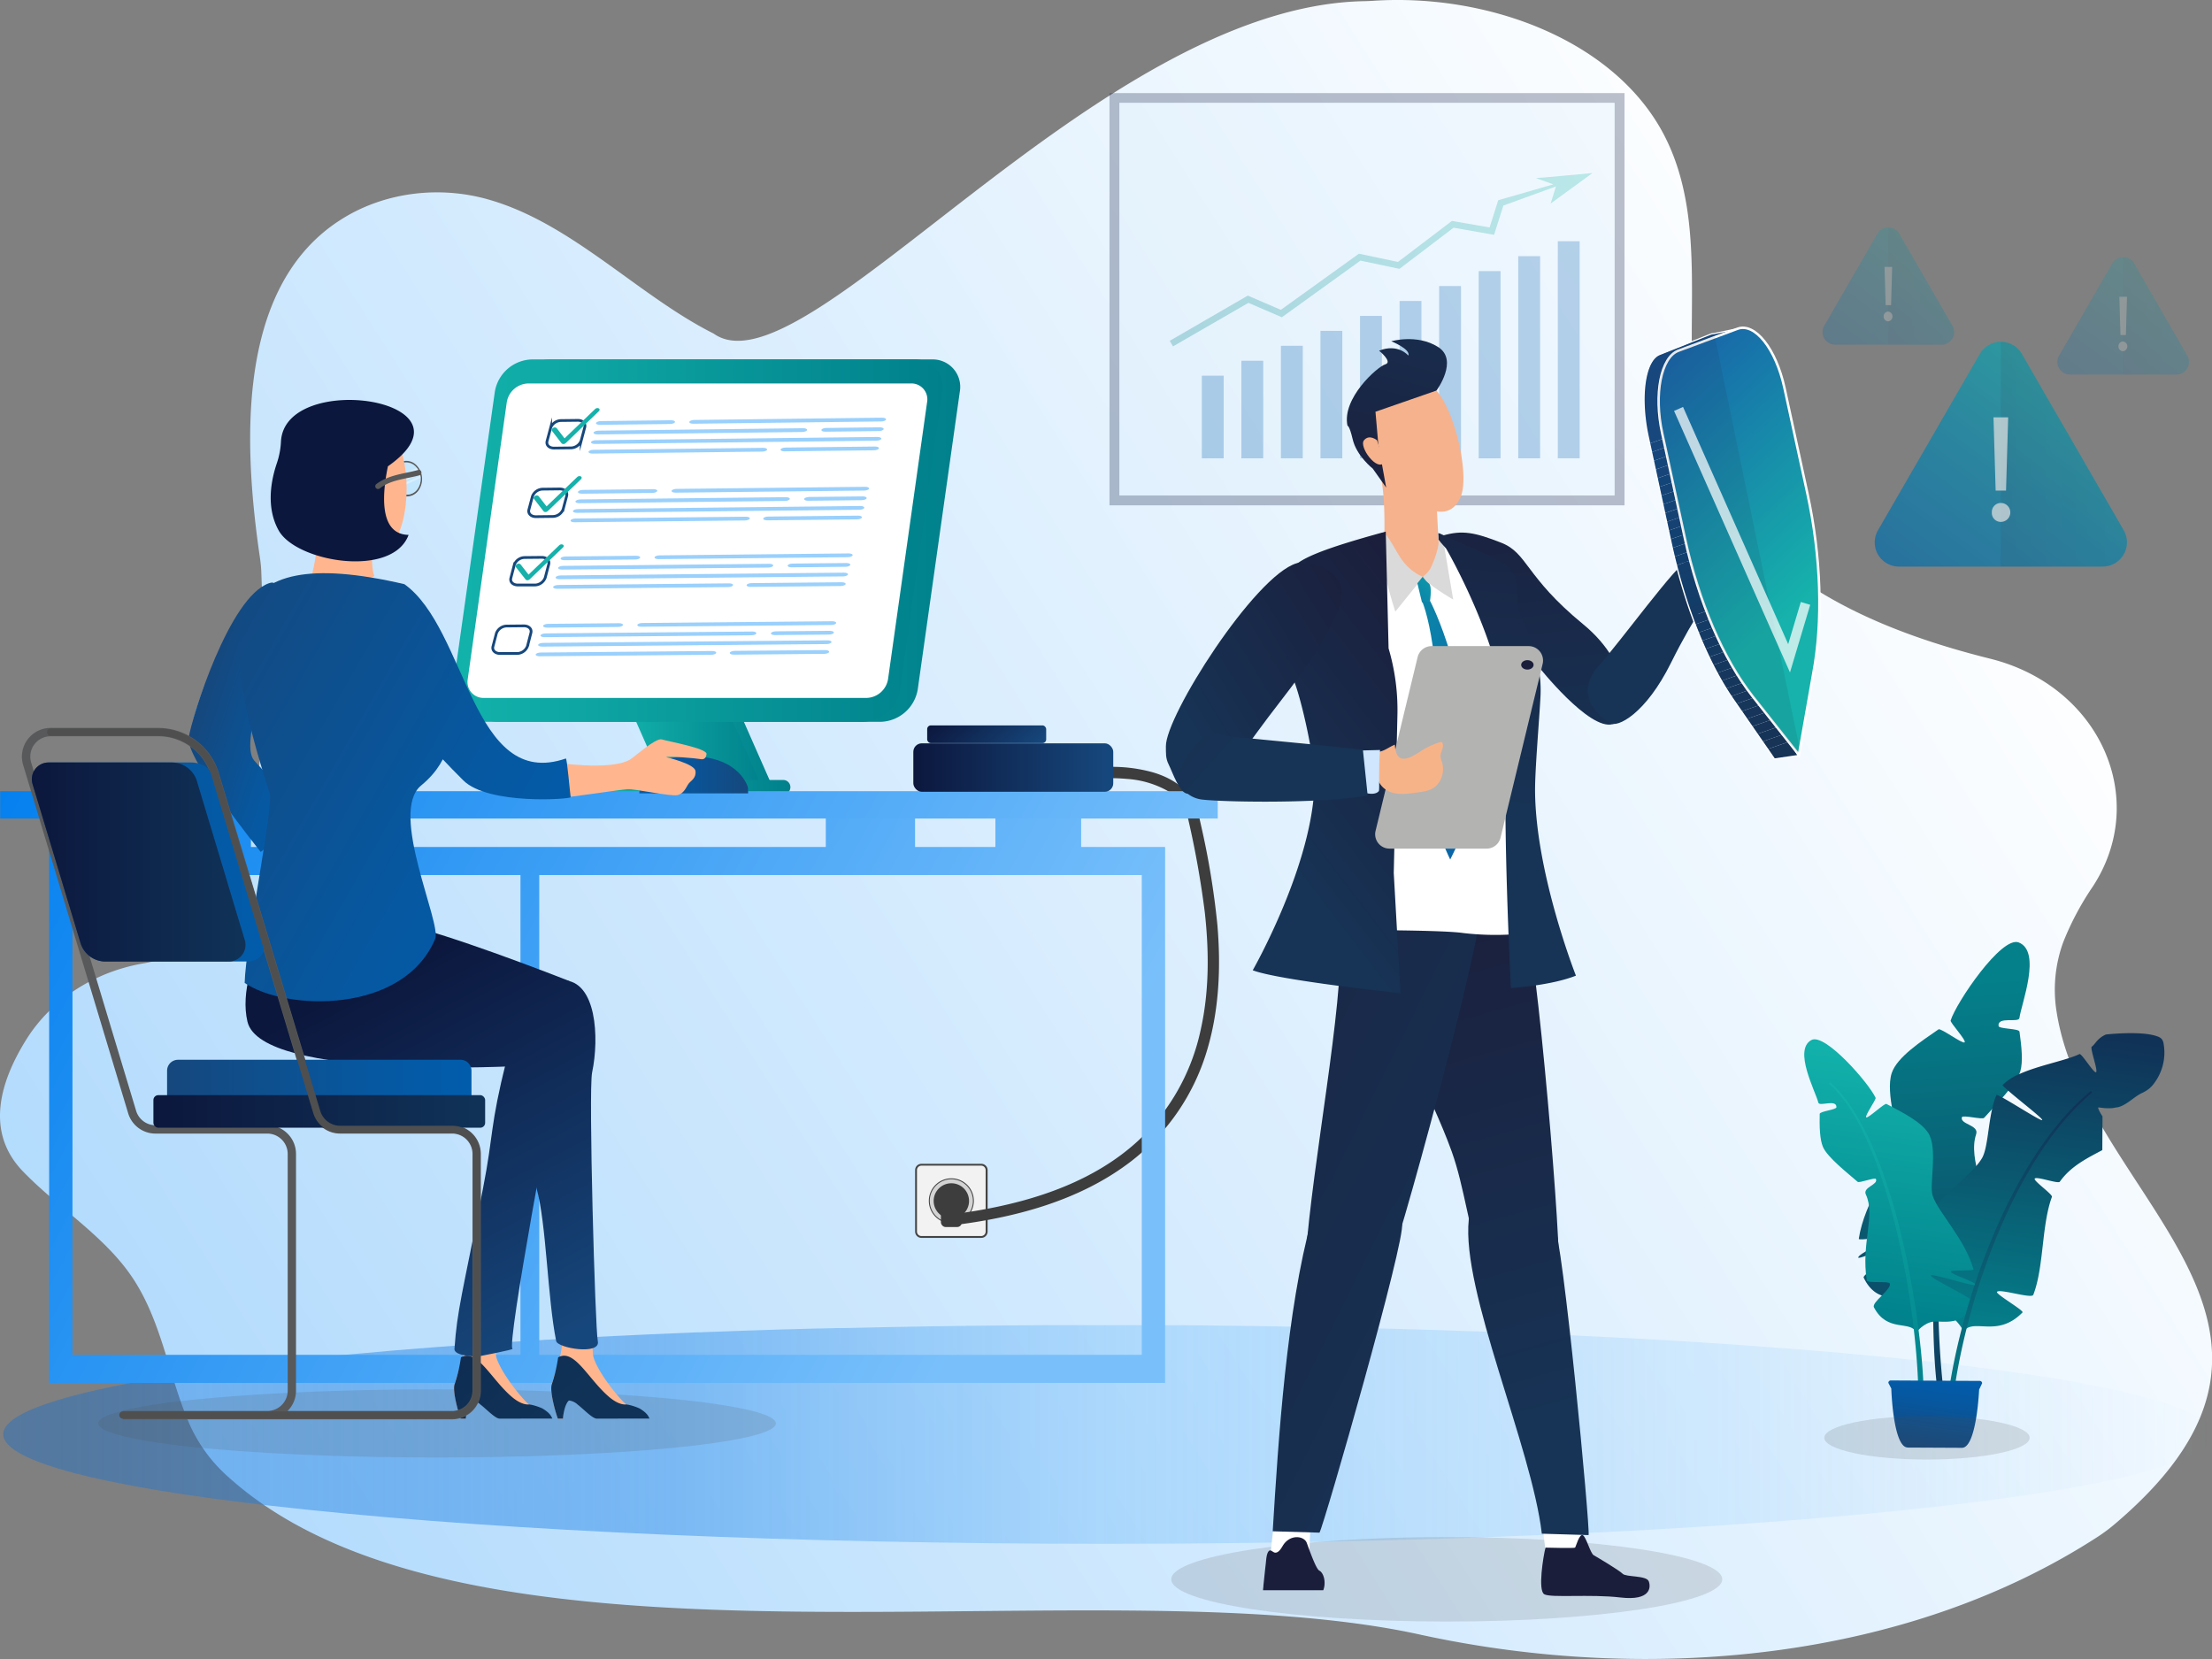 <?xml version="1.0" encoding="UTF-8"?>
<svg xmlns="http://www.w3.org/2000/svg" xmlns:xlink="http://www.w3.org/1999/xlink" viewBox="0 0 680 510">
  <rect x="0" y="0" width="680" height="510" fill="#808080" stroke="none"/>
  <defs>
    <style>.cls-1,.cls-113,.cls-124,.cls-49{fill:none;}.cls-2{fill:url(#Unbenannter_Verlauf_2);}.cls-3{fill:#f2f2f2;}.cls-4{fill:#444;}.cls-5{fill:#d3d3d3;}.cls-6{fill:#3d3d3d;}.cls-7{opacity:0.27;}.cls-8{fill:#0c173d;}.cls-9{fill:#d9eefc;}.cls-10{fill:#015dac;}.cls-11{fill:url(#Unbenannter_Verlauf_170);}.cls-12{opacity:0.68;fill:url(#Unbenannter_Verlauf_41);}.cls-13{fill:url(#Unbenannter_Verlauf_36);}.cls-14{fill:url(#Unbenannter_Verlauf_170-2);}.cls-15{fill:url(#Unbenannter_Verlauf_170-3);}.cls-16{fill:url(#Unbenannter_Verlauf_170-4);}.cls-17{fill:url(#Unbenannter_Verlauf_170-5);}.cls-18{fill:url(#Unbenannter_Verlauf_170-6);}.cls-19,.cls-34,.cls-67{fill:#fff;}.cls-20{fill:url(#Unbenannter_Verlauf_36-2);}.cls-21{fill:#4f4f4f;opacity:0.16;}.cls-22{fill:url(#Unbenannter_Verlauf_53);}.cls-23{fill:url(#Unbenannter_Verlauf_53-2);}.cls-24{fill:url(#Unbenannter_Verlauf_53-3);}.cls-25{fill:url(#Unbenannter_Verlauf_53-4);}.cls-26{fill:url(#Unbenannter_Verlauf_170-7);}.cls-27{fill:url(#Unbenannter_Verlauf_170-8);}.cls-28{fill:url(#Unbenannter_Verlauf_53-5);}.cls-29{fill:url(#Unbenannter_Verlauf_38);}.cls-30{fill:url(#Unbenannter_Verlauf_5);}.cls-31{fill:url(#Unbenannter_Verlauf_5-2);}.cls-32{fill:#595959;}.cls-33{fill:#bbe4ff;opacity:0.53;}.cls-34{opacity:0.36;}.cls-35{fill:#ffb68e;}.cls-36{fill:url(#Unbenannter_Verlauf_4);}.cls-37{fill:url(#Unbenannter_Verlauf_4-2);}.cls-38{fill:url(#Unbenannter_Verlauf_38-2);}.cls-39{fill:url(#Unbenannter_Verlauf_38-3);}.cls-40{fill:url(#Unbenannter_Verlauf_5-3);}.cls-41{fill:url(#Unbenannter_Verlauf_5-4);}.cls-42{fill:url(#Unbenannter_Verlauf_5-5);}.cls-43{fill:url(#Unbenannter_Verlauf_38-4);}.cls-44{fill:#58595b;}.cls-45{fill:url(#Unbenannter_Verlauf_38-5);}.cls-46{fill:url(#Unbenannter_Verlauf_4-3);}.cls-47{fill:url(#Unbenannter_Verlauf_38-6);}.cls-48{fill:url(#Unbenannter_Verlauf_4-4);}.cls-49{stroke:#4f4f4f;stroke-linecap:round;stroke-linejoin:round;stroke-width:2.25px;}.cls-50{fill:url(#Unbenannter_Verlauf_3);}.cls-51{fill:url(#Unbenannter_Verlauf_3-2);}.cls-52{fill:url(#Unbenannter_Verlauf_3-3);}.cls-53{fill:url(#Unbenannter_Verlauf_3-4);}.cls-54,.cls-55{fill:#1b1e3b;}.cls-54{fill-rule:evenodd;}.cls-56{fill:#f6b28c;}.cls-57{fill:#dadada;}.cls-58{fill:url(#Unbenannter_Verlauf_12);}.cls-59{fill:url(#Unbenannter_Verlauf_12-2);}.cls-60{fill:url(#Unbenannter_Verlauf_3-5);}.cls-61{fill:url(#Unbenannter_Verlauf_3-6);}.cls-62{fill:url(#Unbenannter_Verlauf_3-7);}.cls-63{fill:url(#Unbenannter_Verlauf_3-8);}.cls-64{fill:#ddd;}.cls-65{fill:url(#Unbenannter_Verlauf_3-9);}.cls-66{fill:url(#Unbenannter_Verlauf_3-10);}.cls-67{opacity:0.82;}.cls-68{fill:#b3b3b2;}.cls-69{fill:url(#Unbenannter_Verlauf_3-11);}.cls-70{fill:#f7b388;}.cls-71{fill:#cfe6fe;}.cls-72{fill:url(#Unbenannter_Verlauf_3-12);}.cls-73{clip-path:url(#clip-path);}.cls-74{fill:#173356;}.cls-75{fill:#163458;}.cls-76{fill:#173458;}.cls-77{fill:#173559;}.cls-78{fill:#17355a;}.cls-79{fill:#16365a;}.cls-80{fill:#16365b;}.cls-81{fill:#16365c;}.cls-82{fill:#15375d;}.cls-83{fill:#17375e;}.cls-84{fill:#15385f;}.cls-85{fill:#163860;}.cls-86{fill:#153a62;}.cls-87{fill:#143a63;}.cls-88{fill:#153a64;}.cls-89{fill:#143b65;}.cls-90{fill:#153b66;}.cls-91{fill:#143c67;}.cls-92{fill:#133d69;}.cls-93{fill:#143d6a;}.cls-94{fill:#133e6b;}.cls-95{fill:#143e6c;}.cls-96{fill:#143f6d;}.cls-97{fill:#123f6e;}.cls-98{fill:#13406f;}.cls-99{fill:#124170;}.cls-100{fill:#124171;}.cls-101{fill:#164273;}.cls-102{fill:#144273;}.cls-103{fill:#154375;}.cls-104{fill:#154476;}.cls-105{fill:#164477;}.cls-106{fill:#144578;}.cls-107{fill:#174579;}.cls-108{fill:#15467a;}.cls-109{fill:#16467b;}.cls-110{fill:#17477c;}.cls-111,.cls-113{stroke:#fff;}.cls-111,.cls-113,.cls-124{stroke-miterlimit:10;}.cls-111{stroke-width:0.76px;fill:url(#Unbenannter_Verlauf_9);}.cls-112,.cls-116,.cls-120,.cls-122{opacity:0.1;}.cls-113{stroke-width:3.02px;opacity:0.72;}.cls-114{opacity:0.75;}.cls-115{fill:url(#Unbenannter_Verlauf_24);}.cls-116{fill:url(#Unbenannter_Verlauf_7);}.cls-117{opacity:0.73;}.cls-118{opacity:0.25;}.cls-119{fill:url(#Unbenannter_Verlauf_24-2);}.cls-120{fill:url(#Unbenannter_Verlauf_7-2);}.cls-121{fill:url(#Unbenannter_Verlauf_24-3);}.cls-122{fill:url(#Unbenannter_Verlauf_7-3);}.cls-123{fill:#9ad0fc;}.cls-124{stroke:#16477c;stroke-width:0.84px;}.cls-125{fill:#15b1aa;}</style>
    <linearGradient id="Unbenannter_Verlauf_2" x1="768.84" y1="19.33" x2="-338.88" y2="723.98" gradientUnits="userSpaceOnUse">
      <stop offset="0.15" stop-color="#fff"></stop>
      <stop offset="1" stop-color="#79c0fb"></stop>
    </linearGradient>
    <linearGradient id="Unbenannter_Verlauf_170" x1="359.67" y1="10215.38" x2="489.59" y2="10215.38" gradientTransform="matrix(1, 0, 0, -1, 0, 10295.21)" gradientUnits="userSpaceOnUse">
      <stop offset="0" stop-color="#00808b"></stop>
      <stop offset="0.97" stop-color="#12b1aa"></stop>
    </linearGradient>
    <linearGradient id="Unbenannter_Verlauf_41" x1="0.95" y1="440.9" x2="680" y2="440.9" gradientUnits="userSpaceOnUse">
      <stop offset="0" stop-color="#0068d8" stop-opacity="0.5"></stop>
      <stop offset="0.3" stop-color="#489ced" stop-opacity="0.88"></stop>
      <stop offset="0.51" stop-color="#79c0fb" stop-opacity="0.6"></stop>
      <stop offset="1" stop-color="#79c0fb" stop-opacity="0"></stop>
    </linearGradient>
    <linearGradient id="Unbenannter_Verlauf_36" x1="-1.03" y1="240.6" x2="309.26" y2="409.49" gradientUnits="userSpaceOnUse">
      <stop offset="0" stop-color="#0480ef"></stop>
      <stop offset="0.97" stop-color="#79c0fb"></stop>
    </linearGradient>
    <linearGradient id="Unbenannter_Verlauf_170-2" x1="9023.08" y1="227.31" x2="9067.74" y2="227.31" gradientTransform="matrix(-1, 0, 0, 1, 9261.6, 0)" xlink:href="#Unbenannter_Verlauf_170"></linearGradient>
    <linearGradient id="Unbenannter_Verlauf_170-3" x1="9026.43" y1="227.31" x2="9071.08" y2="227.31" gradientTransform="matrix(-1, 0, 0, 1, 9261.6, 0)" xlink:href="#Unbenannter_Verlauf_170"></linearGradient>
    <linearGradient id="Unbenannter_Verlauf_170-4" x1="9018.48" y1="241.98" x2="9080.02" y2="241.98" gradientTransform="matrix(-1, 0, 0, 1, 9261.6, 0)" xlink:href="#Unbenannter_Verlauf_170"></linearGradient>
    <linearGradient id="Unbenannter_Verlauf_170-5" x1="8966.45" y1="166.21" x2="9117.08" y2="166.21" gradientTransform="matrix(-1, 0, 0, 1, 9261.6, 0)" xlink:href="#Unbenannter_Verlauf_170"></linearGradient>
    <linearGradient id="Unbenannter_Verlauf_170-6" x1="8971.89" y1="166.21" x2="9122.52" y2="166.21" gradientTransform="matrix(-1, 0, 0, 1, 9261.6, 0)" xlink:href="#Unbenannter_Verlauf_170"></linearGradient>
    <linearGradient id="Unbenannter_Verlauf_36-2" x1="39.42" y1="166.99" x2="358.24" y2="340.51" xlink:href="#Unbenannter_Verlauf_36"></linearGradient>
    <linearGradient id="Unbenannter_Verlauf_53" x1="17749.53" y1="-3335.28" x2="17601.7" y2="-3304.73" gradientTransform="translate(1626.76 18333.12) rotate(-82.63)" gradientUnits="userSpaceOnUse">
      <stop offset="0" stop-color="#04808a"></stop>
      <stop offset="0.97" stop-color="#103257"></stop>
    </linearGradient>
    <linearGradient id="Unbenannter_Verlauf_53-2" x1="17748.15" y1="-3341.91" x2="17600.33" y2="-3311.37" xlink:href="#Unbenannter_Verlauf_53"></linearGradient>
    <linearGradient id="Unbenannter_Verlauf_53-3" x1="17751.04" y1="-3327.94" x2="17603.22" y2="-3297.4" xlink:href="#Unbenannter_Verlauf_53"></linearGradient>
    <linearGradient id="Unbenannter_Verlauf_53-4" x1="9560.38" y1="411.04" x2="9547.85" y2="314.07" gradientTransform="matrix(-1, 0, 0, 1, 10178.47, 0)" xlink:href="#Unbenannter_Verlauf_53"></linearGradient>
    <linearGradient id="Unbenannter_Verlauf_170-7" x1="17642.6" y1="-3341.52" x2="17727.92" y2="-3341.52" gradientTransform="translate(1626.76 18333.12) rotate(-82.63)" xlink:href="#Unbenannter_Verlauf_170"></linearGradient>
    <linearGradient id="Unbenannter_Verlauf_170-8" x1="17621.44" y1="-3342.79" x2="17715.35" y2="-3342.79" gradientTransform="translate(1626.76 18333.12) rotate(-82.63)" xlink:href="#Unbenannter_Verlauf_170"></linearGradient>
    <linearGradient id="Unbenannter_Verlauf_53-5" x1="17621.06" y1="-3298.92" x2="17722.99" y2="-3298.92" xlink:href="#Unbenannter_Verlauf_53"></linearGradient>
    <linearGradient id="Unbenannter_Verlauf_38" x1="17607.09" y1="-3319.31" x2="17630.26" y2="-3319.31" gradientTransform="translate(1626.76 18333.12) rotate(-82.63)" gradientUnits="userSpaceOnUse">
      <stop offset="0" stop-color="#015dac"></stop>
      <stop offset="0" stop-color="#16477c"></stop>
      <stop offset="0.1" stop-color="#134a82"></stop>
      <stop offset="0.68" stop-color="#0658a1"></stop>
      <stop offset="1" stop-color="#015dac"></stop>
    </linearGradient>
    <linearGradient id="Unbenannter_Verlauf_5" x1="280.77" y1="235.96" x2="342.23" y2="235.96" gradientUnits="userSpaceOnUse">
      <stop offset="0" stop-color="#0c173d"></stop>
      <stop offset="0.97" stop-color="#16477c"></stop>
    </linearGradient>
    <linearGradient id="Unbenannter_Verlauf_5-2" x1="-1274.02" y1="5254.52" x2="-1246.12" y2="5254.52" gradientTransform="translate(5017.27 -2415.57) rotate(47.25)" xlink:href="#Unbenannter_Verlauf_5"></linearGradient>
    <linearGradient id="Unbenannter_Verlauf_4" x1="64.45" y1="320.7" x2="162.87" y2="445.04" gradientUnits="userSpaceOnUse">
      <stop offset="0" stop-color="#0c173d"></stop>
      <stop offset="0.97" stop-color="#103257"></stop>
    </linearGradient>
    <linearGradient id="Unbenannter_Verlauf_4-2" x1="82.82" y1="306.16" x2="181.24" y2="430.5" xlink:href="#Unbenannter_Verlauf_4"></linearGradient>
    <linearGradient id="Unbenannter_Verlauf_38-2" x1="-1369.58" y1="1776.71" x2="-1328.27" y2="1776.71" gradientTransform="translate(1907.51 -1060.85) rotate(17.74)" xlink:href="#Unbenannter_Verlauf_38"></linearGradient>
    <linearGradient id="Unbenannter_Verlauf_38-3" x1="9739.81" y1="238.18" x2="9773.28" y2="238.18" gradientTransform="matrix(-1, 0, 0, 1, 9969.76, 0)" xlink:href="#Unbenannter_Verlauf_38"></linearGradient>
    <linearGradient id="Unbenannter_Verlauf_5-3" x1="120.68" y1="296.55" x2="182.24" y2="411.98" xlink:href="#Unbenannter_Verlauf_5"></linearGradient>
    <linearGradient id="Unbenannter_Verlauf_5-4" x1="137.46" y1="287.6" x2="199.02" y2="403.03" xlink:href="#Unbenannter_Verlauf_5"></linearGradient>
    <linearGradient id="Unbenannter_Verlauf_5-5" x1="119.69" y1="297.08" x2="181.26" y2="412.51" xlink:href="#Unbenannter_Verlauf_5"></linearGradient>
    <linearGradient id="Unbenannter_Verlauf_38-4" x1="41.6" y1="207.75" x2="177.28" y2="285.11" gradientTransform="matrix(1, 0, 0, 1, 0, 0)" xlink:href="#Unbenannter_Verlauf_38"></linearGradient>
    <linearGradient id="Unbenannter_Verlauf_38-5" x1="9.77" y1="264.98" x2="81.44" y2="264.98" gradientTransform="matrix(1, 0, 0, 1, 0, 0)" xlink:href="#Unbenannter_Verlauf_38"></linearGradient>
    <linearGradient id="Unbenannter_Verlauf_4-3" x1="9.77" y1="264.98" x2="75.47" y2="264.98" xlink:href="#Unbenannter_Verlauf_4"></linearGradient>
    <linearGradient id="Unbenannter_Verlauf_38-6" x1="51.36" y1="334.37" x2="144.94" y2="334.37" gradientTransform="translate(196.3 668.74) rotate(-180)" xlink:href="#Unbenannter_Verlauf_38"></linearGradient>
    <linearGradient id="Unbenannter_Verlauf_4-4" x1="47.16" y1="341.66" x2="149.14" y2="341.66" gradientTransform="translate(196.3 683.33) rotate(-180)" xlink:href="#Unbenannter_Verlauf_4"></linearGradient>
    <linearGradient id="Unbenannter_Verlauf_3" x1="9345.11" y1="263.92" x2="9296.74" y2="437.29" gradientTransform="matrix(-1, 0, 0, 1, 9784.8, 0)" gradientUnits="userSpaceOnUse">
      <stop offset="0" stop-color="#1b1e3b"></stop>
      <stop offset="0.97" stop-color="#173355"></stop>
    </linearGradient>
    <linearGradient id="Unbenannter_Verlauf_3-2" x1="9352.98" y1="265.87" x2="9304.53" y2="439.51" xlink:href="#Unbenannter_Verlauf_3"></linearGradient>
    <linearGradient id="Unbenannter_Verlauf_3-3" x1="9487.87" y1="269.63" x2="9283.86" y2="370.81" xlink:href="#Unbenannter_Verlauf_3"></linearGradient>
    <linearGradient id="Unbenannter_Verlauf_3-4" x1="9523.05" y1="345.81" x2="9322.89" y2="445.07" xlink:href="#Unbenannter_Verlauf_3"></linearGradient>
    <linearGradient id="Unbenannter_Verlauf_12" x1="9336.21" y1="171.46" x2="9365.86" y2="199.48" gradientTransform="matrix(-1, 0, 0, 1, 9784.8, 0)" gradientUnits="userSpaceOnUse">
      <stop offset="0" stop-color="#458dc9"></stop>
      <stop offset="0" stop-color="#0fb1a9"></stop>
      <stop offset="0.42" stop-color="#0c87a9"></stop>
      <stop offset="0.79" stop-color="#0968a8"></stop>
      <stop offset="1" stop-color="#085da8"></stop>
    </linearGradient>
    <linearGradient id="Unbenannter_Verlauf_12-2" x1="9391.71" y1="209.06" x2="9314.99" y2="232.91" xlink:href="#Unbenannter_Verlauf_12"></linearGradient>
    <linearGradient id="Unbenannter_Verlauf_3-5" x1="7803.96" y1="-737.14" x2="7756.07" y2="-812.76" gradientTransform="matrix(-1.02, 0.3, 0.28, 0.96, 8613.65, -1466.61)" xlink:href="#Unbenannter_Verlauf_3"></linearGradient>
    <linearGradient id="Unbenannter_Verlauf_3-6" x1="8696.99" y1="269.73" x2="8672.52" y2="306" gradientTransform="matrix(-1, 0, 0, 1, 9153.4, 0)" xlink:href="#Unbenannter_Verlauf_3"></linearGradient>
    <linearGradient id="Unbenannter_Verlauf_3-7" x1="7727.28" y1="226.39" x2="7792.19" y2="266.34" gradientTransform="matrix(-1.25, 0, 0, 1, 10134.93, 2.36)" xlink:href="#Unbenannter_Verlauf_3"></linearGradient>
    <linearGradient id="Unbenannter_Verlauf_3-8" x1="99.2" y1="-664.06" x2="145.69" y2="-578.57" gradientTransform="matrix(-0.83, 0.56, 0.56, 0.83, 920.65, 638.01)" xlink:href="#Unbenannter_Verlauf_3"></linearGradient>
    <linearGradient id="Unbenannter_Verlauf_3-9" x1="9471.77" y1="1187.9" x2="9421.44" y2="1221.09" gradientTransform="matrix(-0.94, -0.35, -0.35, 0.94, 9778.35, 2326.95)" xlink:href="#Unbenannter_Verlauf_3"></linearGradient>
    <linearGradient id="Unbenannter_Verlauf_3-10" x1="9311.57" y1="116.82" x2="9323.33" y2="252.72" xlink:href="#Unbenannter_Verlauf_3"></linearGradient>
    <linearGradient id="Unbenannter_Verlauf_3-11" x1="9358.77" y1="181.91" x2="9422.87" y2="221.35" xlink:href="#Unbenannter_Verlauf_3"></linearGradient>
    <linearGradient id="Unbenannter_Verlauf_3-12" x1="3692.2" y1="-1348.29" x2="3704.15" y2="-1210.13" gradientTransform="matrix(-0.6, 0.8, 0.8, 0.6, 3576.55, -2008.01)" xlink:href="#Unbenannter_Verlauf_3"></linearGradient>
    <clipPath id="clip-path">
      <path class="cls-1" d="M506.62,134l7,32.42c4.19,19.42,11.11,36.92,19.29,48.74l12.58,18.19,7.35-1-11.56-18.9c-8.17-11.82-15.1-29.32-19.29-48.74l-7-32.42c-2.59-12-1-23.23,3.59-25l15.53-6.17-7.2,1.49a3.64,3.64,0,0,0-1.17.24L510.22,109C505.64,110.79,504,122,506.62,134Z"></path>
    </clipPath>
    <linearGradient id="Unbenannter_Verlauf_9" x1="1302.64" y1="181.76" x2="1366.31" y2="113.99" gradientTransform="matrix(-1, 0, 0, 1, 1862.82, 0)" gradientUnits="userSpaceOnUse">
      <stop offset="0.02" stop-color="#16b2ab"></stop>
      <stop offset="1" stop-color="#185ea9"></stop>
    </linearGradient>
    <linearGradient id="Unbenannter_Verlauf_24" x1="656.6" y1="104.74" x2="575.22" y2="214.4" gradientUnits="userSpaceOnUse">
      <stop offset="0" stop-color="#458fcb"></stop>
      <stop offset="0" stop-color="#15b1aa"></stop>
      <stop offset="0.42" stop-color="#0f87a9"></stop>
      <stop offset="0.79" stop-color="#0a68a8"></stop>
      <stop offset="1" stop-color="#085da8"></stop>
    </linearGradient>
    <linearGradient id="Unbenannter_Verlauf_7" x1="615.09" y1="139.58" x2="653.87" y2="139.58" gradientUnits="userSpaceOnUse">
      <stop offset="0" stop-color="#1b1e3b"></stop>
      <stop offset="0.97" stop-color="#17477c"></stop>
    </linearGradient>
    <linearGradient id="Unbenannter_Verlauf_24-2" x1="674.35" y1="78.95" x2="631.9" y2="136.15" xlink:href="#Unbenannter_Verlauf_24"></linearGradient>
    <linearGradient id="Unbenannter_Verlauf_7-2" x1="652.69" y1="97.12" x2="672.92" y2="97.12" xlink:href="#Unbenannter_Verlauf_7"></linearGradient>
    <linearGradient id="Unbenannter_Verlauf_24-3" x1="602.16" y1="69.76" x2="559.71" y2="126.96" xlink:href="#Unbenannter_Verlauf_24"></linearGradient>
    <linearGradient id="Unbenannter_Verlauf_7-3" x1="580.5" y1="87.93" x2="600.73" y2="87.93" xlink:href="#Unbenannter_Verlauf_7"></linearGradient>
  </defs>
  <g id="Ebene_2" data-name="Ebene 2">
    <g id="Ebene_1-2" data-name="Ebene 1">
      <path class="cls-2" d="M634.32,289.5a88.1,88.1,0,0,1,9-16.91c17.7-27,2.2-61.71-31.49-70.09-31.53-7.86-61.24-20.58-79.26-44.14a43.32,43.32,0,0,1-4-6.29c-17.57-33.7.71-76.71-17.11-110.76C496.33,12.49,457.74-2.09,422.22.24q-1.43.09-2.85.12c-82.46,1.53-172.11,122.13-200,102.18-23-11.54-43.15-33.5-68.5-41C135.43,56.92,118.29,59,105,67.39c-32.73,20.55-30.11,69.76-25.1,104a40.58,40.58,0,0,1,.44,4.8c1.12,31.59,5.7,112.89-36,119.92C29,298.69,15.79,307.3,8.15,319.46.08,332.32-4.76,348,7.14,360.19c10.56,10.91,24.35,19.39,32.92,31.62,9.72,13.87,11.62,31,18.28,46.19A47.25,47.25,0,0,0,70,453.87c75.38,68.35,265.94,26.21,367.15,48.76,69.72,15.07,149,8,208-30.38a51.72,51.72,0,0,0,5.28-4c72.14-61.47-9.09-100-18.17-157A42.55,42.55,0,0,1,634.32,289.5Z"></path>
      <rect class="cls-3" x="281.6" y="358.05" width="21.73" height="22.2" rx="1.45"></rect>
      <path class="cls-4" d="M301.67,380.54H283.26a1.94,1.94,0,0,1-1.94-1.94V359.71a1.94,1.94,0,0,1,1.94-1.94h18.41a1.94,1.94,0,0,1,1.94,1.94V378.6A1.94,1.94,0,0,1,301.67,380.54Zm-18.41-22.2a1.37,1.37,0,0,0-1.37,1.37V378.6a1.37,1.37,0,0,0,1.37,1.37h18.41A1.37,1.37,0,0,0,303,378.6V359.71a1.37,1.37,0,0,0-1.37-1.37Z"></path>
      <circle class="cls-5" cx="292.46" cy="369.15" r="6.77"></circle>
      <path class="cls-4" d="M292.46,376.07a6.92,6.92,0,1,1,6.92-6.92A6.92,6.92,0,0,1,292.46,376.07Zm0-13.55a6.63,6.63,0,1,0,6.63,6.63A6.64,6.64,0,0,0,292.46,362.52Z"></path>
      <path class="cls-4" d="M289.35,369.65a1.11,1.11,0,0,0,0-2.22,1.11,1.11,0,0,0,0,2.22Z"></path>
      <path class="cls-4" d="M295.78,369.65a1.11,1.11,0,0,0,0-2.22,1.11,1.11,0,0,0,0,2.22Z"></path>
      <path class="cls-6" d="M311.05,241c7.54,1.62,15-.09,22.5-1.2a53.93,53.93,0,0,1,12.76-.36,29.61,29.61,0,0,1,12.51,3.62,13.64,13.64,0,0,1,6.55,9.2,286.26,286.26,0,0,1,5,28.18c1.33,12.05,1.39,24.4-1.29,36.26a65.17,65.17,0,0,1-19.22,34C336.51,363,318.58,369,301,372.05q-4.23.74-8.51,1.24c-2.16.26-2.18,3.69,0,3.42,19.6-2.36,39.67-7.63,55.51-19.93a67.3,67.3,0,0,0,23.2-34.36c3.61-12.28,4.12-25.31,3.05-38a245.22,245.22,0,0,0-5.07-30.83c-.69-3.22-1.41-6.29-3.45-9-2.78-3.64-6.92-5.85-11.24-7.14a46.37,46.37,0,0,0-14.12-1.68c-5.75.12-11.31,1.43-17,2.11A34.56,34.56,0,0,1,312,237.7c-2.14-.46-3.06,2.84-.9,3.3Z"></path>
      <g class="cls-7">
        <rect class="cls-8" x="356.86" y="12.82" width="126.73" height="158.33" transform="translate(512.22 -328.24) rotate(90)"></rect>
        <rect class="cls-9" x="344.11" y="31.6" width="152.25" height="120.71"></rect>
        <rect class="cls-10" x="369.46" y="115.49" width="6.72" height="25.41"></rect>
        <rect class="cls-10" x="381.62" y="110.9" width="6.72" height="30"></rect>
        <rect class="cls-10" x="393.77" y="106.3" width="6.72" height="34.59"></rect>
        <rect class="cls-10" x="405.93" y="101.71" width="6.72" height="39.19"></rect>
        <rect class="cls-10" x="418.09" y="97.12" width="6.72" height="43.78"></rect>
        <rect class="cls-10" x="430.25" y="92.53" width="6.72" height="48.37"></rect>
        <rect class="cls-10" x="442.41" y="87.93" width="6.72" height="52.96"></rect>
        <rect class="cls-10" x="454.57" y="83.34" width="6.72" height="57.56"></rect>
        <rect class="cls-10" x="466.73" y="78.75" width="6.72" height="62.15"></rect>
        <rect class="cls-10" x="478.89" y="74.15" width="6.72" height="66.74"></rect>
        <path class="cls-11" d="M489.59,53.18h0c-.6.06-16.86,1.61-17.44,1.56l5.35,1.93-16.93,4.89c-1.16,3.68-2,6.29-2.64,8.36l-11.59-2L429.75,80.52l-12-2.53-24,17.26-10.16-4.38-24,13.9,1,1.72L383.78,93.1l10.28,4.43,24.16-17.41,12,2.53L446.85,70l12.45,2.19,2.86-9,16.16-5.87-1.64,5.26Z"></path>
      </g>
      <path class="cls-12" d="M680,440.9c0,1.37-.82,2.71-2.4,4-6,5-22.83,9.62-48.16,13.69-59.83,9.62-166.87,16-289,16-96.63,0-183.83-4-245.66-10.45q-6.12-.63-11.9-1.3C31.83,457,1,449.3,1,440.9c0-6.52,18.63-12.61,50.89-17.77,9-1.45,19.15-2.82,30.22-4.11l2.42-.28c15.09-1.72,31.9-3.29,50.16-4.67q8.42-.65,17.23-1.23l3.26-.21,8.52-.53c4.27-.26,8.59-.51,13-.76l4.65-.24,2-.11,6.37-.32,2.19-.1c1.43-.07,2.88-.15,4.33-.21l2.59-.12q7.62-.36,15.46-.66l.73,0,2.46-.09c7.94-.31,16.05-.59,24.28-.84h.5l8.87-.25h0l1,0h0l4.74-.12h0c.47,0,.93,0,1.4,0l.92,0h0q14-.34,28.45-.57h1.06l5-.08q13.49-.18,27.31-.26l4.32,0h0l9.4,0h5.89l9,0h1.24q13.23,0,26.21.17c6.64.08,13.22.16,19.73.28q11.71.18,23.16.47h0q11.34.25,22.39.61c17,.53,33.38,1.19,49.08,2h0c15.34.76,30,1.63,43.93,2.6q8.84.62,17.24,1.28c39.63,3.16,72,7.18,94.19,11.77l.94.2q3.14.66,6,1.33c1.38.33,2.72.65,4,1,1.82.46,3.52.94,5.12,1.42h0c2.12.64,4.07,1.28,5.82,1.94C676,435,680,437.89,680,440.9Z"></path>
      <path class="cls-13" d="M332.36,260.37v-8.94H306v8.94H281.3v-8.93H253.86v8.93H77.14v-8.94H52.06v8.94H15.11V425.13H358.17V260.37ZM160,416.49H22.28V269H160Zm191,0H165.77V269H351Z"></path>
      <polygon class="cls-14" points="238.51 244.19 208.75 244.19 193.86 210.44 223.63 210.44 238.51 244.19"></polygon>
      <polygon class="cls-15" points="235.17 244.19 205.4 244.19 190.52 210.44 220.28 210.44 235.17 244.19"></polygon>
      <path class="cls-16" d="M240.92,239.78H183.78a2.21,2.21,0,0,0,0,4.41h57.14a2.21,2.21,0,0,0,0-4.41Z"></path>
      <path class="cls-17" d="M153.19,221.9a8.48,8.48,0,0,1-8.57-10l12.93-91.41a11.88,11.88,0,0,1,11.38-10H286.49a8.46,8.46,0,0,1,8.56,10l-12.92,91.41a11.91,11.91,0,0,1-11.39,10Z"></path>
      <path class="cls-18" d="M147.75,221.9a8.48,8.48,0,0,1-8.57-10l12.93-91.41a11.88,11.88,0,0,1,11.38-10H281.05a8.46,8.46,0,0,1,8.56,10l-12.92,91.41a11.91,11.91,0,0,1-11.39,10Z"></path>
      <path class="cls-19" d="M148.79,214.55a4.9,4.9,0,0,1-5-5.78l12-85.12a6.87,6.87,0,0,1,6.6-5.77H280a4.89,4.89,0,0,1,5,5.77l-12,85.12a6.88,6.88,0,0,1-6.59,5.78Z"></path>
      <rect class="cls-20" x="0.05" y="243.22" width="374.3" height="8.41"></rect>
      <ellipse class="cls-21" cx="134.36" cy="437.57" rx="104.16" ry="10.47"></ellipse>
      <path class="cls-22" d="M595.16,401.3c1.64-4.73,10.64-1.08,14.36-11,.76-2-7-5.58-6.87-8,.08-1.13,8.26-1,8.31-2.19.52-13.81-6.15-23.32-3.46-31.46.94-2.84-5.08-3-4.38-5.21.25-.76,6.27.81,6.81.21,3.15-3.55,9.94-10.26,11.14-14.31.89-3,.37-7.71-.25-12.2-.14-1-6.29-.79-6.43-1.72-.44-3.09,6.2-.89,6.41-2.47.57-4.34,6.91-20.44-.22-23.23-5.32-2.08-19.22,18.51-20.93,24-.2.63,5,6.23,4.28,6.72s-7.3-4.47-8-4c-5.26,3.64-12.71,8.49-14.37,13.38-2.11,6.25,2.27,18.14,1.56,22.08-1.09,6.15-10,17.42-11.7,28.92-.1.71,8.49-.93,8.45-.22-.08,1.23-8.74,4.81-8.61,6,.09.89,15.82-6.39,16-5.51.29,1.17-14.89,10.5-14.35,11.64,4.1,8.71,11.7,5.55,15.27,5.44S595.16,401.3,595.16,401.3Z"></path>
      <path class="cls-23" d="M596.1,386.66c-.48-.13-1-.23-1.45-.32-.76,16-.29,30.61.81,39.91a.92.92,0,0,0,1.82-.21A268.47,268.47,0,0,1,596.1,386.66Z"></path>
      <path class="cls-24" d="M615.85,306.23c-.3-.27-.48.09-1.35,1.08-12.6,15.74-18.08,47.72-19.68,75.95.47.09.94.18,1.41.29,1.29-28,6.35-58.72,17.74-74.54.85-1.13,1.27-1.61,1.9-2.34A.3.3,0,0,0,615.85,306.23Z"></path>
      <path class="cls-25" d="M585.88,392.06c.34-.14.74-.29,1.18-.45,1.91-.65,4.73-1.43,7.46-2.2L596,389c3.74-1.06,7-2,7-2.56.09-.83-13.52.28-17,0-.55,0-.85-.11-.82-.24s.28-.34.66-.49c2.14-.86,8.73-1.34,9.87-2.25a.57.57,0,0,0,.15-.17c.07-.16-.35-.35-1-.57-2.32-.73-7.69-1.71-7.42-2.22a47.45,47.45,0,0,1,7.91-10.29l.54-.55h0c.47-.48,1-.95,1.42-1.41,3.88-3.76,7.76-7,10.2-9.81a15.11,15.11,0,0,0,1.8-2.43c1.64-2.85,1.83-9.38,3.07-15a24.48,24.48,0,0,1,1.34-4.36c.06-.16.79.18,1.9.78,3.78,2.08,11.9,7.33,12.18,6.89s-7-6-10.4-9c-1.13-1-1.86-1.66-1.78-1.75a15.9,15.9,0,0,1,5.17-3.39c6-2.71,14.44-4.19,18.46-6.14.66-.32,4.44,6,5.11,5.57s-1.93-7.42-1.33-7.84c1.14-.8,1.61-2.53,4.36-3.75,0,0,10.84-1.23,15.72.55a3.22,3.22,0,0,1,1.44.84,3.11,3.11,0,0,1,.58,1.5,15.62,15.62,0,0,1-3.07,12.3,9.25,9.25,0,0,1-1.24,1.34,11.05,11.05,0,0,1-2.43,1.5c-2.55,1.21-5.15,4.23-8,4.42-2.41.59-5.26-.15-5.37,0s.39,1.33,1.32,2.72l-.06,10.37c-4.61,2.46-9.67,4.91-13.07,9.72-.53.75-7.28-1.8-7.72-.93-.36.71,5.58,4.82,5.3,5.59-3.23,8.73-2.42,21.56-5.73,30.12-.5,1.28-10.45-2-11.16-.91-.45.67,8.4,5.75,7.85,6.31-7.13,7.27-13.63,2.62-17.21,4.93a4,4,0,0,0-.92.83s-.19-.37-.54-.93a15,15,0,0,0-1.82-2.31,8.61,8.61,0,0,0-3.4-2.26,16.49,16.49,0,0,0-2-.46l-1.63-.33a14.56,14.56,0,0,1-5.65-2.27,8.73,8.73,0,0,1-1.58-1.47h0c-.18-.23-.36-.46-.53-.71a11.78,11.78,0,0,1-1.82-5.58C584.68,392.64,585.12,392.37,585.88,392.06Z"></path>
      <path class="cls-26" d="M589.09,409.57c-1.83-3.76-8.92.16-13-7.65-.84-1.6,5.27-5.33,4.89-7.31-.18-.93-7,0-7.1-1-1.82-11.39,2.75-19.93-.29-26.4-1.07-2.26,3.9-3,3.09-4.76-.27-.6-5.1,1.31-5.61.86-3-2.62-9.27-7.5-10.67-10.73-1-2.36-1.08-6.35-1-10.14,0-.82,5.13-1.28,5.15-2.06.06-2.61-5.23-.12-5.56-1.4-.9-3.54-7.77-16.24-2.14-19.26,4.2-2.26,17.77,13.39,19.74,17.77.23.5-3.48,5.66-2.87,6s5.59-4.44,6.2-4.12c4.73,2.49,11.39,5.76,13.25,9.64,2.37,5-.06,15.26.92,18.45,1.52,5,10,13.42,12.59,22.77.16.58-7.12.09-7,.67.19,1,7.71,3.1,7.73,4.13,0,.75-13.74-3.71-13.83-2.95-.13,1,13.38,7.2,13,8.2-2.53,7.62-9.14,5.77-12.11,6S589.09,409.57,589.09,409.57Z"></path>
      <path class="cls-27" d="M562.79,332.86a.28.28,0,0,0-.37.42c.6.55,1,.9,1.82,1.75,17.34,18.84,25.44,69.94,25.52,95.23a.83.83,0,1,0,1.65,0C591.35,408.23,582.8,350.89,562.79,332.86Z"></path>
      <path class="cls-28" d="M642.59,335.52a.31.31,0,0,1,.4.48c-24,20.28-39.15,64.55-42.82,95.89a.81.81,0,1,1-1.6-.19C601.92,403.1,617.25,356.52,642.59,335.52Z"></path>
      <path class="cls-29" d="M580.51,425.12l.9,1.73S581.94,445,586.5,445l16.63.08c4.51,0,5.28-17.89,5.28-17.89l.92-1.94a.72.72,0,0,0-.73-.74l-27.36-.14A.73.73,0,0,0,580.51,425.12Z"></path>
      <ellipse class="cls-21" cx="592.37" cy="441.99" rx="31.57" ry="6.69"></ellipse>
      <rect class="cls-30" x="280.77" y="228.51" width="61.46" height="14.9" rx="2.61"></rect>
      <rect class="cls-31" x="285.03" y="223" width="36.58" height="5.44" rx="1.13"></rect>
      <circle class="cls-6" cx="292.46" cy="369.19" r="5.44"></circle>
      <rect class="cls-6" x="289.25" y="370.78" width="6.43" height="6.43" rx="1.44"></rect>
      <path class="cls-32" d="M115.35,140.5a4.35,4.35,0,0,0-6.72.58,6,6,0,0,0,.68,7.7,4.35,4.35,0,0,0,6.72-.58A6,6,0,0,0,115.35,140.5Zm-5.77,7.91a5.5,5.5,0,0,1-.61-7,4,4,0,0,1,6.11-.52,5.5,5.5,0,0,1,.62,7A4,4,0,0,1,109.58,148.41Z"></path>
      <path class="cls-33" d="M115.7,147.88a4,4,0,0,1-6.11.53,4.6,4.6,0,0,1-.47-.52,3.38,3.38,0,0,1-.35-.52,3.71,3.71,0,0,1-.29-.56,5.26,5.26,0,0,1-.47-1.95,5.32,5.32,0,0,1,1-3.46,4,4,0,0,1,6.11-.52,4.6,4.6,0,0,1,.47.52,5.27,5.27,0,0,1,.89,1.75,6.45,6.45,0,0,1,.16.63c0,.22.05.43.07.65A5.37,5.37,0,0,1,115.7,147.88Z"></path>
      <path class="cls-34" d="M116.44,143.15l-8,3.66a5.26,5.26,0,0,1-.47-1.95l7.54-3.46A5.27,5.27,0,0,1,116.44,143.15Z"></path>
      <path class="cls-34" d="M116.67,144.43l-7.55,3.46a3.38,3.38,0,0,1-.35-.52l7.83-3.59C116.63,144,116.65,144.21,116.67,144.43Z"></path>
      <path class="cls-32" d="M128,143a4.36,4.36,0,0,0-6.72.58,6.06,6.06,0,0,0,.67,7.71,4.37,4.37,0,0,0,6.73-.58A6.06,6.06,0,0,0,128,143Zm-5.77,7.91a5.49,5.49,0,0,1-.62-7,4,4,0,0,1,6.11-.53,5.49,5.49,0,0,1,.62,7A4,4,0,0,1,122.21,150.87Z"></path>
      <path class="cls-33" d="M128.32,150.34a4,4,0,0,1-6.11.53,3.87,3.87,0,0,1-.47-.52,2.59,2.59,0,0,1-.34-.52,3.71,3.71,0,0,1-.29-.56,5,5,0,0,1-.48-2,5.32,5.32,0,0,1,1-3.46,4,4,0,0,1,6.12-.52,5.82,5.82,0,0,1,.46.53,5.2,5.2,0,0,1,.9,1.75,6.42,6.42,0,0,1,.15.63c0,.21.05.43.07.64A5.32,5.32,0,0,1,128.32,150.34Z"></path>
      <path class="cls-34" d="M129.07,145.62l-8,3.65a5,5,0,0,1-.48-2l7.54-3.45A5.2,5.2,0,0,1,129.07,145.62Z"></path>
      <path class="cls-34" d="M129.29,146.89l-7.55,3.46a2.59,2.59,0,0,1-.34-.52l7.82-3.58C129.26,146.46,129.27,146.68,129.29,146.89Z"></path>
      <path class="cls-32" d="M116.84,145.07a2.76,2.76,0,0,1,3.73.41c.32.36.85-.17.53-.53a3.51,3.51,0,0,0-4.79-.41.38.38,0,0,0,0,.53.39.39,0,0,0,.53,0Z"></path>
      <path class="cls-35" d="M167.19,434.82H153.61a19,19,0,0,1-2.64-3.43c-2.13-3.43-6.24-2.65-6.24-2.65-1.19,1-1.45,5.55-1.5,7.11a2.44,2.44,0,0,0,0,.26h-1.61c-.55-1.42-2.5-8-1.9-10.42.07-.28.15-.59.25-.91s.28-1,.45-1.53c.12-.34.22-.71.33-1.1.6-1.87,1.24-3.89,1.56-5.15.49-1.88,1-3.55,1.43-5.14a23.37,23.37,0,0,0,4.35.41s2.58-.5,5.21-1a25,25,0,0,0-.83,5.55c1,4.42,7.69,12.94,10.17,14.95l.07,0,.08,0,.2.06h0a9.24,9.24,0,0,1,3,1.67A7.13,7.13,0,0,1,167.19,434.82Z"></path>
      <path class="cls-36" d="M153.62,436.11c-1.37,0-4-2.85-5.87-4.29a4.69,4.69,0,0,0-2.73-1.29c-1.28,1.11-1.78,4.39-1.81,5.58h-1.6c-.55-1.43-2.49-8-1.91-10.41a45.51,45.51,0,0,0,2-8.42c5-2.84,9.29,6.78,15.72,12.2,3.24,2.72,5.25,2.25,5.25,2.25l.06,0a17.33,17.33,0,0,1,4,1.24c2.68,1.61,2.72,2.61,3.09,3.11Z"></path>
      <path class="cls-35" d="M197.06,434.82H183.49a18.53,18.53,0,0,1-2.64-3.43c-2.13-3.43-6.26-2.65-6.26-2.65-1.19,1-1.45,5.55-1.5,7.11,0,.1,0,.18,0,.26h-1.6c-.54-1.42-2.49-8-1.9-10.42.06-.24.13-.5.21-.77l.25-.85c.15-.5.31-1.07.49-1.64,0-.09.06-.19.09-.28.59-1.87,1.23-3.89,1.55-5.15a32.78,32.78,0,0,0,.78-8.67c1.76,1.12,6.12,2,9.09,1.66a66.8,66.8,0,0,0,.29,6.8c1,4.42,7.69,12.94,10.18,14.95l.07,0a1.17,1.17,0,0,0,.31.08,9.44,9.44,0,0,1,3,1.67A7.47,7.47,0,0,1,197.06,434.82Z"></path>
      <path class="cls-37" d="M183.49,436.11c-1.37,0-4-2.85-5.87-4.29a4.69,4.69,0,0,0-2.73-1.29c-1.27,1.11-1.77,4.39-1.81,5.58h-1.59c-.56-1.43-2.5-8-1.91-10.41a46.34,46.34,0,0,0,2-8.42c5-2.84,9.28,6.78,15.72,12.2,3.23,2.72,5.24,2.25,5.24,2.25l.06,0a17.18,17.18,0,0,1,4,1.24c2.68,1.61,2.73,2.61,3.09,3.11Z"></path>
      <path class="cls-38" d="M85.43,197.47s-12.24,30.58-7.33,36.28c3.08,3.57,15.82,16.37,14.89,17.71S80.15,261.9,80.15,261.9,57,233.2,58,226.81s12.5-43.42,24.74-47.53c3.3-1.11.67,2.87,3.57,6.91C90.38,191.87,85.43,197.47,85.43,197.47Z"></path>
      <path class="cls-35" d="M102.68,128.46s14-3.88,19.4,7S125,167,117.93,169s-17.25-.29-20.19-7.08-5.28-16.42-4.57-22.66S99,130,102.68,128.46Z"></path>
      <path class="cls-35" d="M114.26,166.81s-.15,8.28.76,10.05-19.55,1.32-19.55,1.32,3.23-10,1.4-18.43S114.26,166.81,114.26,166.81Z"></path>
      <path class="cls-39" d="M230,243.9v-1.58s-2.24-9.87-18-9.87-15.46,11.45-15.46,11.45Z"></path>
      <path class="cls-35" d="M170.31,234.34s17,2.72,23.29-.79c1.28-.72,8-6.83,9.85-6.24s13.94,2.73,13.75,4.49-1.3,1.72-2.16,1.52-9.54-.95-10.25-.55c0,0,8.69,2,9,4.22s-1.4,3-2.09,3.9-1.38,3.13-3.5,3.55-13-1.94-15.2-1.84-19.45,2.79-19.77,2.48S170.31,234.34,170.31,234.34Z"></path>
      <path class="cls-40" d="M112.28,321.88l10.66-26.19c23.62-4.73,33.33,5.54,39.71,5.65,10.25.18,11.18,17.6,8.91,28.37-1.15,5.44-15.91,83.74-14,84.94.38.24-10.71,2.38-10.71,2.38s-7.3,0-7.14-2.38c.84-12.06,2.38-16.65,8.76-49.25,3.38-17.24,2-18.56,7.26-39.62C155.77,325.78,128.35,327.9,112.28,321.88Z"></path>
      <path class="cls-41" d="M122.74,321.88l10.65-26.19c23.63-4.73,33.33,5.54,39.72,5.65,10.25.18,11.18,17.6,8.91,28.37-1.15,5.44.95,78.93,1.75,82.56,1,4.41-12.33,2.19-12.79,0-2.67-13.05-3-36.09-6-46.84-2.58-9-1.39-29.27,1.29-39.62C166.23,325.78,138.8,327.9,122.74,321.88Z"></path>
      <path class="cls-42" d="M91.81,270.55s-20,25.36-15.74,43.52,84.09,13.59,84.09,13.59S172.28,317,175.05,301.6c0,0-27.58-10.91-45-15.89,0,0,1.07-6.37-1.46-16.87S91.81,270.55,91.81,270.55Z"></path>
      <path class="cls-43" d="M124.31,179.58C65.84,166,67.1,194.64,82.89,243.85c1.26,3.91-7.38,46.26-7.68,58.32,12.67,8.59,48.73,9.68,58.56-13.51,2.1-4.74-14.32-38.94-4.35-47.15,10.5-8.65,8.61-17.86,9.14-19.06,1.86-4.14-35.41-21.57,3.87,17.45,7.7,7.65,33.11,5.77,33,5.17-.34-2.67-1.1-11.75-1.48-11.9C145,243.19,143.63,193.32,124.31,179.58Z"></path>
      <path class="cls-8" d="M119.25,143.35c29.45-20.65-31.82-29.68-32.88-7.55a24.33,24.33,0,0,1-1.28,6.65c-1.63,4.78-3.49,13.37.59,20.64,5.47,9.73,35,14.68,39.93,1.34-9.73-.15-7.77-14.25-6.36-21.08"></path>
      <path class="cls-32" d="M128.54,144.48c-4.45,1.21-9.15,1.47-12.93,4.4a.86.86,0,0,0,0,1.21.88.88,0,0,0,1.21,0c3.47-2.69,8.1-2.85,12.18-4a.86.86,0,0,0-.46-1.65Z"></path>
      <path class="cls-44" d="M139,436.32H37.79v-2.57h44.4a6.25,6.25,0,0,0,6.25-6.25V354.74a6.26,6.26,0,0,0-6.25-6.26H47.83a8.76,8.76,0,0,1-8.44-6.28L7.11,235.14a8.83,8.83,0,0,1,8.45-11.37h33a19.45,19.45,0,0,1,18.74,13.92L98.6,341.46a6.21,6.21,0,0,0,6,4.45H139a8.84,8.84,0,0,1,8.82,8.83V427.5A8.83,8.83,0,0,1,139,436.32ZM88.4,433.75H139a6.25,6.25,0,0,0,6.25-6.25V354.74a6.26,6.26,0,0,0-6.25-6.26H104.59a8.78,8.78,0,0,1-8.45-6.28L64.86,238.43a16.9,16.9,0,0,0-16.28-12.09h-33a6.25,6.25,0,0,0-6,8.06L41.84,341.46a6.22,6.22,0,0,0,6,4.45H82.19A8.84,8.84,0,0,1,91,354.74V427.5A8.79,8.79,0,0,1,88.4,433.75Z"></path>
      <path class="cls-45" d="M76.33,295.58H32.44a8,8,0,0,1-7.7-5.73L10,241a5.14,5.14,0,0,1,4.9-6.6H58.8a8.07,8.07,0,0,1,7.71,5.74L81.22,289A5.11,5.11,0,0,1,76.33,295.58Z"></path>
      <path class="cls-46" d="M70.36,295.58H32.44a8,8,0,0,1-7.7-5.73L10,241a5.14,5.14,0,0,1,4.9-6.6H52.8a8.1,8.1,0,0,1,7.74,5.74L75.25,289A5.11,5.11,0,0,1,70.36,295.58Z"></path>
      <path class="cls-47" d="M51.36,325.79h93.58a0,0,0,0,1,0,0v13.79a3.37,3.37,0,0,1-3.37,3.37H54.73a3.37,3.37,0,0,1-3.37-3.37V325.79a0,0,0,0,1,0,0Z" transform="translate(196.3 668.74) rotate(180)"></path>
      <rect class="cls-48" x="47.16" y="336.65" width="101.98" height="10.02" rx="1.51" transform="translate(196.3 683.33) rotate(180)"></rect>
      <path class="cls-49" d="M37.79,435H139a7.55,7.55,0,0,0,7.54-7.54V354.74A7.54,7.54,0,0,0,139,347.2H104.59a7.55,7.55,0,0,1-7.22-5.37L66.09,238.06a18.29,18.29,0,0,0-17.51-13h-33"></path>
      <ellipse class="cls-21" cx="444.76" cy="485.5" rx="84.69" ry="12.99"></ellipse>
      <path class="cls-50" d="M456.71,394.63c2,6.49,5.53,1.48,9.69,2.66,2.88.81,11-4.37,12.61-6.46s-6.76-102.51-10.39-108.62c-4.87-8.2-43.29,3.13-42,17.35,1.7,18.19,13.17,36.36,19.64,54.39C450.17,364.78,451.46,377.73,456.71,394.63Z"></path>
      <path class="cls-19" d="M390.32,479.93a27.41,27.41,0,0,0,12.09-1l.63-14.14a3.3,3.3,0,0,0-.22-1.72,2.83,2.83,0,0,0-2.14-1.18c-3.21-.58-8.16-.76-8.69,3.33C391.37,470.14,390.88,475,390.32,479.93Z"></path>
      <path class="cls-19" d="M475.48,479.93a26,26,0,0,0,11.87-1q-1.32-7.06-2.62-14.14a3.8,3.8,0,0,0-.62-1.72,3.7,3.7,0,0,0-2.41-1.18c-3.34-.58-8.33-.76-7.92,3.33C474.28,470.14,474.92,475,475.48,479.93Z"></path>
      <path class="cls-51" d="M477.6,375.77c-5.21-8.5-24.47-16.16-26.08-.83-2.3,22,19.34,69.78,22.46,96.54l14.38.43C488.84,469.35,480.48,380.49,477.6,375.77Z"></path>
      <path class="cls-52" d="M401.36,386.54c.76,4.27,6.48,9.55,10.26,10.75,2.63.82,12.38-4.43,14.67-6.54S456.67,285.42,455,279.24c-2.25-8.3-14.84-1.29-22.79-2.53-11.54-1.8-20.95-3.36-20.22,11.36C413,309.47,403.53,356.78,401.36,386.54Z"></path>
      <path class="cls-53" d="M431,376.12c-2.23-8.4-21-26-27.75-1.38-7.77,28.23-10.25,67.59-12,96l14.38.42C407.08,468.66,432.28,380.79,431,376.12Z"></path>
      <path class="cls-54" d="M407.19,486.85c.08-2-.74-3.58-1.58-4s-2.15-3.74-3.89-8.54c-.8-2.2-5.24-2.82-7.45,1-.72,1.23-1.39,2-2.2,2s-1.43-1.2-2.08-.42-.73,2.49-.87,3.78c-.26,2.22-.48,4.45-.72,6.68,0,.49-.11,1-.12,1.51h18.51A5.8,5.8,0,0,0,407.19,486.85Z"></path>
      <path class="cls-55" d="M475.1,475.76s8.86.24,9.1,0,1.3-4.32,2.36-3.83,2.33,5.59,3.37,6.17,7.91,4.67,8.91,5.71,7.29.47,8,2.28.67,6.09-8.67,5-21.45.18-23.45-1S474.41,478.51,475.1,475.76Z"></path>
      <path class="cls-19" d="M416.82,173.28l28.45-6.44,13.61,26.64a39.55,39.55,0,0,1,4.35,18l1.48,75.78a85.3,85.3,0,0,1-14.86-.43c-7.13-1.08-40.51-.9-40.51-.9Z"></path>
      <path class="cls-56" d="M425,146c.16.12.3.25.46.39,2.38,2,4.83,3.84,6.87,5.64,3.34,2.95,6.53,4.74,9.28,5.17,3.24.55,5.86-.81,7.37-4.35,1.09-2.51,1.13-6.85.44-11.61-.95-6.63-3.26-14.11-6.08-18.68-.14-.26-.3-.5-.46-.74l-.2-.28a6.9,6.9,0,0,0-.54-.73s0,0,0-.06a11.55,11.55,0,0,0-.87-1c-5.32-5.52-11.81-2.53-12.69-2.93,0,0-11.19,6.42-12.74,11.69a9.24,9.24,0,0,0-.37,1.9C414.79,136.44,419.68,141.48,425,146Z"></path>
      <path class="cls-56" d="M441.54,153.59l1.11,20.21c.23,4.16-2.2,4.22-5.47,4.52a23.86,23.86,0,0,1-2.57.11c-4.43,0-9.12-5-9.06-10.57.09-7.15.19-13.75-.78-19.86C423.2,138,440.78,148.47,441.54,153.59Z"></path>
      <path class="cls-57" d="M425.85,164.1c3.76,4.56,4.4,10,11.66,13.31-2.73,3.42-5.84,7.19-8.57,10.61C426.38,180,424.09,171.75,425.85,164.1Z"></path>
      <path class="cls-57" d="M442.21,165.86s.52,2.16-2.11,8.15c-1,2.35-2.74,3-2.59,3.4.88,2.09,9.22,6.89,9.22,6.89l-2.8-16.63Z"></path>
      <path class="cls-58" d="M437.14,185.18l2.47-.5s.72-4.65-.41-5.37a12.39,12.39,0,0,1-1.86-2l-1.62,2Z"></path>
      <path class="cls-59" d="M452.4,246.72c0,4.68-6.59,17.51-6.59,17.51s-4.69-9.72-4.45-13.19c3.4-50.1-4.24-66.33-4.24-66.33l2.5,0S452.4,208.71,452.4,246.72Z"></path>
      <path class="cls-60" d="M422,144.05l4.13,5.83-2.43-13.4-.86-9.9,18.75-6.52s6.94-9.35.47-13.41-14.36-1.74-14.36-1.74,6,2.41,5.25,4.41c0,0-3.1-3.85-9-1.52,0,0,4.33,3.5,1.9,4.21s-13.42,10.48-11.61,18.88c0,0,.57-.19,1.59,4.12C417,140.15,422,144.05,422,144.05Z"></path>
      <path class="cls-56" d="M423.31,135.35s-2.33-2-4,0,4.14,9.89,6.24,6.76Z"></path>
      <polygon class="cls-61" points="466.35 282 467.13 290.64 469.53 289.99 468.09 282 466.35 282"></polygon>
      <path class="cls-62" d="M426,163.42l.87,35.9a66.77,66.77,0,0,1,2.72,20.39l-1.13,48.64,2.09,37s-37.59-4-45.44-7.08c0,0,18.83-32.94,19-58.32,0-6.58-3.76-24.07-6.34-30.74-5.28-13.67-.17-16.88-.15-20.6C397.69,175.7,385.86,174.38,426,163.42Z"></path>
      <path class="cls-56" d="M528,175.83a5.9,5.9,0,0,0,3.48-3.52c1.28-3.53.88-4.94-.65-6.82-5.1-6.25-4.73-12-4.73-12l-3.4,3.85Z"></path>
      <path class="cls-56" d="M530,174.57c.39-.53,2.58-4.59,1.18-7.82s-4.56-8.76-4.84-9.41c-1.4-3.22,1.81-10,1.61-12.2a7.44,7.44,0,0,0-1.67-3.87s-6.42,13.51-6.14,14.16,1.14,7.94,3.1,12.46c.69,1.61,4,7,4,7Z"></path>
      <polyline class="cls-56" points="529.36 174.43 524 184.53 516.06 179.12 524.19 169.13"></polyline>
      <path class="cls-63" d="M455.12,179.25c-.31-.46-11.62-14.6-11.62-14.6,6.07-1.76,9.84-1,18,2.19s7.33,10.39,25.11,25c16.14,13.21,14.21,29.24,9.2,30.76-7.21,2.19-23-17.87-23-17.87C464.82,198.74,455.12,179.25,455.12,179.25Z"></path>
      <path class="cls-64" d="M525.59,181.29a40.27,40.27,0,0,0,2.72-3.67l-8.06-6.35-2,4.86Z"></path>
      <path class="cls-65" d="M494.77,222.21c2.39,1.79,11.2-2.87,18.91-18.43,7.54-15.2,13.8-23.18,13.8-23.18s-6.79-7.33-8.93-7.91S497.42,198.2,492,204C481.81,215,494.77,222.21,494.77,222.21Z"></path>
      <path class="cls-66" d="M442.24,165.9l.73.94,1.57,1.76s20.94,35.76,18.73,61.91c-1.55,18.31,1.19,73.23,1.19,73.23s12.25-.72,20-3.81c0,0-12.34-31.26-12.56-56.63-.06-6.58,1.31-22,1.67-29.29.7-14.28-7-24.55-7-28.27-.1-12.42-.07-10.87-23.74-21.64-.37-.17-.68-.23-.68-.11A17.39,17.39,0,0,1,442.24,165.9Z"></path>
      <path class="cls-67" d="M450.24,282.55l-.39-6.29h1l.39,6.29Z"></path>
      <path class="cls-67" d="M454.76,282.59a2.16,2.16,0,0,1-1.89-.77,5,5,0,0,1-.63-2.47,4.47,4.47,0,0,1,.33-2.44,1.93,1.93,0,0,1,1.79-.71,7.56,7.56,0,0,1,1.79.24v.81a9,9,0,0,0-1.63-.15,1.11,1.11,0,0,0-1.08.47,3.78,3.78,0,0,0-.17,1.81,4.06,4.06,0,0,0,.39,1.82,1.24,1.24,0,0,0,1.12.5,10.07,10.07,0,0,0,1.64-.13l.08.84A9.12,9.12,0,0,1,454.76,282.59Z"></path>
      <path class="cls-68" d="M427.17,260.88H457a4.42,4.42,0,0,0,4.29-3.38l12.94-53.41a4.43,4.43,0,0,0-4.3-5.47H440.1a4.43,4.43,0,0,0-4.3,3.38l-12.93,53.41A4.42,4.42,0,0,0,427.17,260.88Z"></path>
      <path class="cls-69" d="M398.63,173.14c2.33-.7,17.53,1.51,13.14,13.2-5.45,14.51-16.33,26.32-25.41,38.88-2.79,3.86-5.63,7.76-9.31,10.78s-7.24,8.41-12,8c-2.49-.2-4.57-6.56-5.79-9-1-2-.81-3.54-.85-5.54C358.23,220.22,385.66,177,398.63,173.14Z"></path>
      <path class="cls-70" d="M428.87,229.75c0-.26-.06-.53-.07-.83-1.93.78-2.92,1.82-5,2.23a1.61,1.61,0,0,0-1.16.58,1.65,1.65,0,0,0-.16.88c.05,3.51.31,7.49,3,9.73s6.29,1.8,9.58,1.37c2.8-.37,5.54-.61,7.23-3.09a7.39,7.39,0,0,0,1-6.37,6.79,6.79,0,0,1-.46-1.64c-.08-1.43,1.19-2.85.63-4.17a.7.7,0,0,0-.22-.29.73.73,0,0,0-.56,0,23.55,23.55,0,0,0-6.06,2.87C432.8,233.54,429.46,234.85,428.87,229.75Z"></path>
      <path class="cls-71" d="M423.87,243.2c-1.52,1.89-6.48.1-8.55-1.16-.6-.37-.67-5.33-1.82-11.21l10.75-.27C423.71,236.15,424.18,242.81,423.87,243.2Z"></path>
      <path class="cls-72" d="M363,241.64c-1.14-2-.8-3.63.19-5.73,1.65-3.52,4.26-7.4,7.56-9.58,2.28-1.5,4.58-.36,7-.05,6.17.77,29.31,2.82,41.22,4.17l1.47,14.11c-14.5,2.59-45.07,2-51.07,1.21A8.81,8.81,0,0,1,363,241.64Z"></path>
      <ellipse class="cls-55" cx="469.54" cy="204.39" rx="1.91" ry="1.45"></ellipse>
      <g class="cls-73">
        <polygon class="cls-74" points="552.84 227.02 534.51 233.37 552.84 233.37 552.84 227.02"></polygon>
        <polygon class="cls-74" points="552.84 224.15 532.64 231.14 533.41 233.37 534.51 233.37 552.84 227.02 552.84 224.15"></polygon>
        <polygon class="cls-75" points="552.84 221.27 531.75 228.57 532.64 231.14 552.84 224.15 552.84 221.27"></polygon>
        <polygon class="cls-76" points="552.84 218.39 530.86 226 531.75 228.57 552.84 221.27 552.84 218.39"></polygon>
        <polygon class="cls-77" points="552.84 215.51 529.97 223.43 530.86 226 552.84 218.39 552.84 215.51"></polygon>
        <polygon class="cls-78" points="552.84 212.63 529.08 220.86 529.97 223.43 552.84 215.51 552.84 212.63"></polygon>
        <polygon class="cls-79" points="552.84 209.75 528.19 218.28 529.08 220.86 552.84 212.63 552.84 209.75"></polygon>
        <polygon class="cls-80" points="552.84 206.87 527.3 215.72 528.19 218.28 552.84 209.75 552.84 206.87"></polygon>
        <polygon class="cls-81" points="552.84 203.99 526.41 213.14 527.3 215.72 552.84 206.87 552.84 203.99"></polygon>
        <polygon class="cls-82" points="552.84 201.11 525.52 210.57 526.41 213.14 552.84 203.99 552.84 201.11"></polygon>
        <polygon class="cls-83" points="552.84 198.23 524.63 208 525.52 210.57 552.84 201.11 552.84 198.23"></polygon>
        <polygon class="cls-84" points="552.84 195.35 523.74 205.43 524.63 208 552.84 198.23 552.84 195.35"></polygon>
        <polygon class="cls-85" points="552.84 192.48 522.85 202.86 523.74 205.43 552.84 195.35 552.84 192.48"></polygon>
        <polygon class="cls-86" points="552.84 189.6 521.96 200.29 522.85 202.86 552.84 192.48 552.84 189.6"></polygon>
        <polygon class="cls-87" points="552.84 186.72 521.07 197.72 521.96 200.29 552.84 189.6 552.84 186.72"></polygon>
        <polygon class="cls-88" points="552.84 183.84 520.17 195.15 521.07 197.72 552.84 186.72 552.84 183.84"></polygon>
        <polygon class="cls-89" points="552.84 180.96 519.28 192.58 520.17 195.15 552.84 183.84 552.84 180.96"></polygon>
        <polygon class="cls-90" points="552.84 178.08 518.39 190.01 519.28 192.58 552.84 180.96 552.84 178.08"></polygon>
        <polygon class="cls-91" points="552.84 175.2 517.5 187.44 518.39 190.01 552.84 178.08 552.84 175.2"></polygon>
        <polygon class="cls-92" points="552.84 172.32 516.62 184.87 517.5 187.44 552.84 175.2 552.84 172.32"></polygon>
        <polygon class="cls-93" points="552.84 169.44 515.73 182.29 516.62 184.87 552.84 172.32 552.84 169.44"></polygon>
        <polygon class="cls-94" points="552.84 166.57 514.83 179.72 515.73 182.29 552.84 169.44 552.84 166.57"></polygon>
        <polygon class="cls-95" points="552.84 163.69 513.94 177.15 514.83 179.72 552.84 166.57 552.84 163.69"></polygon>
        <polygon class="cls-96" points="552.84 160.81 513.05 174.58 513.94 177.15 552.84 163.69 552.84 160.81"></polygon>
        <polygon class="cls-97" points="552.84 157.93 512.16 172.01 513.05 174.58 552.84 160.81 552.84 157.93"></polygon>
        <polygon class="cls-98" points="552.84 155.05 511.27 169.44 512.16 172.01 552.84 157.93 552.84 155.05"></polygon>
        <polygon class="cls-99" points="552.84 152.66 552.68 152.22 510.38 166.87 511.27 169.44 552.84 155.05 552.84 152.66"></polygon>
        <rect class="cls-100" x="508.71" y="156.9" width="44.76" height="2.72" transform="translate(-22.55 182.49) rotate(-19.1)"></rect>
        <rect class="cls-101" x="507.82" y="154.33" width="44.76" height="2.72" transform="translate(-21.76 182.06) rotate(-19.1)"></rect>
        <rect class="cls-102" x="506.93" y="151.76" width="44.76" height="2.72" transform="translate(-20.96 181.63) rotate(-19.1)"></rect>
        <rect class="cls-103" x="506.04" y="149.19" width="44.76" height="2.72" transform="translate(-20.17 181.19) rotate(-19.1)"></rect>
        <rect class="cls-104" x="505.15" y="146.62" width="44.76" height="2.72" transform="translate(-19.38 180.76) rotate(-19.1)"></rect>
        <rect class="cls-105" x="504.26" y="144.05" width="44.76" height="2.72" transform="translate(-18.59 180.33) rotate(-19.1)"></rect>
        <rect class="cls-106" x="503.37" y="141.48" width="44.76" height="2.72" transform="translate(-17.8 179.9) rotate(-19.1)"></rect>
        <polygon class="cls-107" points="546.45 134.23 545.56 131.66 504.03 146.04 504.03 148.53 504.15 148.88 546.45 134.23"></polygon>
        <polygon class="cls-108" points="545.56 131.66 544.67 129.09 504.03 143.16 504.03 146.04 545.56 131.66"></polygon>
        <polygon class="cls-109" points="544.67 129.09 543.78 126.52 504.03 140.28 504.03 143.16 544.67 129.09"></polygon>
        <polygon class="cls-110" points="543.78 126.52 542.89 123.94 504.03 137.4 504.03 140.28 543.78 126.52"></polygon>
        <polygon class="cls-110" points="542.89 123.94 534.97 101.07 504.03 101.07 504.03 137.4 542.89 123.94"></polygon>
      </g>
      <path class="cls-19" d="M532.74,215.29c-8.24-11.91-15.1-29.24-19.32-48.81l-7-32.42c-2.61-12.09-.94-23.43,3.72-25.28l15.53-6.16a3.59,3.59,0,0,1,1.2-.26l7.2-1.48.12.38-15.54,6.17c-4.48,1.77-6,12.91-3.47,24.82l7,32.41c4.21,19.52,11,36.81,19.26,48.68l11.72,19.17-7.78,1.08Zm8.38-1.73c-8.24-11.91-15.1-29.24-19.32-48.81l-7-32.42c-2.61-12.09-.94-23.43,3.72-25.28l13.4-5.32-5,1a3.38,3.38,0,0,0-1.11.23l-15.53,6.17c-4.48,1.77-6,12.91-3.47,24.82l-.2,0,.2,0,7,32.41c4.21,19.52,11.05,36.81,19.26,48.67l12.51,18.09,6.92-1Z"></path>
      <path class="cls-111" d="M534.12,101.07c5.37-2,11.83,6.16,14.44,18.17l7.05,32.41c4.22,19.42,4.86,39.32,1.81,55.43l-4.4,25L538.73,214c-9.08-11.63-16.53-29-20.75-48.44l-7-32.41c-2.61-12-.38-23.36,5-25.34Z"></path>
      <g class="cls-112">
        <path class="cls-55" d="M510.85,132.87l7,32.41c4.22,19.42,11.67,36.8,20.76,48.43l14,17.91.44-2.33-25.9-125.94-11.33,4.18C510.47,109.51,508.24,120.85,510.85,132.87Z"></path>
      </g>
      <polyline class="cls-113" points="555.04 185.49 549.99 202.37 516.01 125.71"></polyline>
      <g class="cls-114">
        <path class="cls-115" d="M652.85,163l-31.31-54.2a7.45,7.45,0,0,0-12.91,0L577.32,163a7.45,7.45,0,0,0,6.45,11.18H646.4A7.45,7.45,0,0,0,652.85,163Z"></path>
        <path class="cls-116" d="M615.09,164.75v9.38h31.32A7.45,7.45,0,0,0,652.86,163l-31.32-54.2a7.39,7.39,0,0,0-6.45-3.72v16.08m0,30.58v5.16"></path>
        <g class="cls-117">
          <path class="cls-19" d="M612.32,157.54a2.76,2.76,0,0,1,2.77-2.92,2.91,2.91,0,0,1,0,5.82A2.74,2.74,0,0,1,612.32,157.54Zm1.17-6.72-.66-22.53h4.51l-.66,22.53Z"></path>
        </g>
      </g>
      <g class="cls-118">
        <path class="cls-119" d="M672.39,109.31,656.06,81a3.89,3.89,0,0,0-6.73,0L633,109.31a3.88,3.88,0,0,0,3.37,5.83H669A3.88,3.88,0,0,0,672.39,109.31Z"></path>
        <path class="cls-120" d="M652.69,110.25v4.89H669a3.88,3.88,0,0,0,3.36-5.83L656.06,81a3.86,3.86,0,0,0-3.37-2v8.4m0,16v2.69"></path>
        <g class="cls-117">
          <path class="cls-19" d="M651.25,106.49a1.43,1.43,0,0,1,1.44-1.52,1.52,1.52,0,0,1,0,3A1.43,1.43,0,0,1,651.25,106.49Zm.61-3.51-.34-11.75h2.35L653.53,103Z"></path>
        </g>
      </g>
      <g class="cls-7">
        <path class="cls-121" d="M600.21,100.13,583.87,71.85a3.89,3.89,0,0,0-6.73,0L560.8,100.13a3.89,3.89,0,0,0,3.37,5.83h32.67A3.89,3.89,0,0,0,600.21,100.13Z"></path>
        <path class="cls-122" d="M580.5,101.06V106h16.34a3.88,3.88,0,0,0,3.37-5.83L583.87,71.85a3.87,3.87,0,0,0-3.37-1.94V78.3m0,16v2.69"></path>
        <g class="cls-117">
          <path class="cls-19" d="M579.06,97.3a1.44,1.44,0,0,1,1.44-1.52,1.52,1.52,0,0,1,0,3A1.44,1.44,0,0,1,579.06,97.3Zm.61-3.5-.34-11.75h2.35l-.34,11.75Z"></path>
        </g>
      </g>
      <path class="cls-123" d="M206,130.34l-21.59.26c-.74,0-1.28-.24-1.19-.56s.75-.59,1.5-.59l21.58-.26c.74,0,1.28.24,1.2.56S206.77,130.33,206,130.34Z"></path>
      <path class="cls-123" d="M270.16,132.52l-16.43.19c-.75,0-1.29-.24-1.21-.56s.75-.59,1.5-.59l16.42-.2c.75,0,1.29.24,1.21.56S270.9,132.51,270.16,132.52Z"></path>
      <path class="cls-123" d="M246.61,132.8l-62.94.75c-.75,0-1.29-.25-1.2-.57s.76-.58,1.5-.59l62.93-.75c.75,0,1.29.24,1.21.56S247.36,132.79,246.61,132.8Z"></path>
      <path class="cls-123" d="M269.43,135.48l-86.54,1c-.74,0-1.28-.24-1.2-.56s.76-.59,1.51-.59l86.51-1c.75,0,1.29.24,1.21.56S270.17,135.47,269.43,135.48Z"></path>
      <path class="cls-123" d="M268.7,138.43l-27.53.32c-.75,0-1.29-.24-1.21-.56s.76-.59,1.5-.6l27.52-.32c.75,0,1.29.24,1.21.56S269.44,138.42,268.7,138.43Z"></path>
      <path class="cls-123" d="M234.32,138.83l-52.2.61c-.75,0-1.29-.25-1.2-.57s.75-.58,1.5-.59l52.19-.61c.75,0,1.29.25,1.21.57S235.07,138.82,234.32,138.83Z"></path>
      <path class="cls-123" d="M270.89,129.56l-57.78.7c-.75,0-1.29-.25-1.2-.57s.75-.58,1.5-.59l57.76-.7c.75,0,1.29.25,1.21.57S271.63,129.55,270.89,129.56Z"></path>
      <path class="cls-123" d="M200.55,151.53l-21.67.24c-.75,0-1.29-.25-1.2-.57s.76-.58,1.5-.59l21.66-.24c.75,0,1.29.24,1.21.56S201.29,151.52,200.55,151.53Z"></path>
      <path class="cls-123" d="M264.92,153.76l-16.49.18c-.74,0-1.29-.24-1.21-.56s.75-.59,1.5-.6l16.49-.18c.74,0,1.29.24,1.21.56S265.67,153.75,264.92,153.76Z"></path>
      <path class="cls-123" d="M241.29,154l-63.18.69c-.75,0-1.29-.24-1.2-.56s.76-.59,1.5-.6l63.17-.69c.75,0,1.29.24,1.21.56S242,154,241.29,154Z"></path>
      <path class="cls-123" d="M264.19,156.71l-86.85.94c-.75,0-1.29-.24-1.2-.56s.75-.59,1.5-.59l86.84-.95c.75,0,1.29.25,1.21.57S264.94,156.7,264.19,156.71Z"></path>
      <path class="cls-123" d="M263.47,159.67l-27.62.29c-.75,0-1.3-.24-1.22-.56s.76-.59,1.51-.6l27.61-.29c.75,0,1.3.24,1.22.56S264.22,159.66,263.47,159.67Z"></path>
      <path class="cls-123" d="M229,160l-52.4.55c-.75,0-1.29-.24-1.2-.56s.76-.58,1.51-.59l52.38-.56c.75,0,1.29.24,1.21.56S229.72,160,229,160Z"></path>
      <path class="cls-123" d="M265.65,150.81l-58,.64c-.74,0-1.28-.25-1.2-.56s.75-.59,1.5-.6l58-.64c.75,0,1.29.24,1.22.56S266.4,150.8,265.65,150.81Z"></path>
      <path class="cls-123" d="M195.29,172l-21.74.22c-.75,0-1.29-.24-1.2-.56s.75-.58,1.51-.59l21.73-.22c.75,0,1.29.24,1.21.56S196.05,172,195.29,172Z"></path>
      <path class="cls-123" d="M259.9,174.24l-16.54.17c-.75,0-1.3-.25-1.22-.57s.75-.58,1.5-.59l16.54-.17c.75,0,1.3.25,1.22.57S260.65,174.24,259.9,174.24Z"></path>
      <path class="cls-123" d="M236.19,174.48l-63.4.63c-.75,0-1.29-.24-1.21-.56s.76-.58,1.51-.59l63.39-.64c.75,0,1.29.25,1.21.57S236.94,174.47,236.19,174.48Z"></path>
      <path class="cls-123" d="M259.18,177.19l-87.15.87c-.76,0-1.3-.25-1.22-.57s.76-.58,1.52-.59l87.13-.86c.75,0,1.3.24,1.22.56S259.93,177.19,259.18,177.19Z"></path>
      <path class="cls-123" d="M258.46,180.15l-27.72.27c-.75,0-1.3-.25-1.22-.57s.76-.58,1.51-.59l27.71-.27c.75,0,1.3.24,1.22.56S259.21,180.14,258.46,180.15Z"></path>
      <path class="cls-123" d="M223.84,180.48l-52.58.52c-.75,0-1.29-.25-1.21-.57s.76-.58,1.51-.59l52.57-.51c.75,0,1.3.24,1.22.56S224.59,180.48,223.84,180.48Z"></path>
      <path class="cls-123" d="M260.62,171.29l-58.19.59c-.75,0-1.3-.24-1.21-.56s.75-.59,1.5-.59l58.19-.6c.75,0,1.29.25,1.21.57S261.37,171.28,260.62,171.29Z"></path>
      <path class="cls-123" d="M190,192.74l-21.82.2c-.75,0-1.3-.25-1.21-.57s.76-.58,1.51-.59l21.81-.2c.76,0,1.3.25,1.22.57S190.74,192.73,190,192.74Z"></path>
      <path class="cls-123" d="M254.82,195.08l-16.6.16c-.75,0-1.3-.25-1.22-.57s.75-.58,1.51-.59l16.59-.15c.76,0,1.3.24,1.23.56S255.58,195.08,254.82,195.08Z"></path>
      <path class="cls-123" d="M231,195.3l-63.62.57c-.75,0-1.3-.24-1.21-.56s.76-.58,1.51-.59l63.61-.58c.75,0,1.3.25,1.22.57S231.78,195.29,231,195.3Z"></path>
      <path class="cls-123" d="M254.1,198l-87.44.78c-.76,0-1.3-.24-1.22-.56s.76-.58,1.51-.59l87.44-.78c.75,0,1.3.24,1.22.56S254.86,198,254.1,198Z"></path>
      <path class="cls-123" d="M253.39,201l-27.81.25c-.76,0-1.3-.25-1.23-.57s.76-.58,1.51-.59l27.81-.25c.75,0,1.3.25,1.23.57S254.14,201,253.39,201Z"></path>
      <path class="cls-123" d="M218.66,201.29l-52.76.46c-.76,0-1.3-.25-1.22-.56s.76-.59,1.52-.59l52.74-.47c.76,0,1.31.25,1.23.57S219.41,201.28,218.66,201.29Z"></path>
      <path class="cls-123" d="M255.54,192.13l-58.39.54c-.76,0-1.3-.24-1.22-.56s.76-.59,1.51-.59l58.38-.54c.75,0,1.3.24,1.22.56S256.29,192.13,255.54,192.13Z"></path>
      <path class="cls-124" d="M175.39,137.69l-5.08.06c-1.5,0-2.45-.95-2.13-2.15l1.1-4.1a3.49,3.49,0,0,1,3.28-2.22l5.07-.06c1.5,0,2.45.95,2.13,2.15l-1.09,4.1A3.46,3.46,0,0,1,175.39,137.69Z"></path>
      <path class="cls-124" d="M169.84,158.77l-5.11.06c-1.5,0-2.46-1-2.14-2.16l1.09-4.09a3.46,3.46,0,0,1,3.29-2.21l5.09-.06c1.5,0,2.46.95,2.14,2.15l-1.08,4.1A3.46,3.46,0,0,1,169.84,158.77Z"></path>
      <path class="cls-124" d="M164.32,179.84l-5.12,0c-1.51,0-2.47-.95-2.15-2.15l1.07-4.1a3.47,3.47,0,0,1,3.29-2.2l5.12-.05c1.5,0,2.47.94,2.15,2.15l-1.07,4.09A3.46,3.46,0,0,1,164.32,179.84Z"></path>
      <path class="cls-124" d="M158.85,200.89l-5.14,0c-1.51,0-2.48-1-2.17-2.15l1.07-4.09a3.47,3.47,0,0,1,3.3-2.2l5.13-.05c1.51,0,2.48.95,2.17,2.15l-1.06,4.1A3.48,3.48,0,0,1,158.85,200.89Z"></path>
      <path class="cls-125" d="M173.18,136.49a.69.69,0,0,1-.56-.23l-2.93-3.8c-.2-.27-.05-.68.35-.91a.88.88,0,0,1,1.1.07l2.41,3.14,9.38-9a1,1,0,0,1,1.15-.21c.32.18.33.58,0,.88l-10.16,9.78a1.18,1.18,0,0,1-.7.31Z"></path>
      <path class="cls-125" d="M167.65,157.4a.67.67,0,0,1-.55-.23l-2.95-3.81c-.21-.27-.06-.67.34-.9a.88.88,0,0,1,1.1.07l2.43,3.14,9.4-9a1,1,0,0,1,1.15-.21c.32.19.33.58,0,.89l-10.17,9.76a1.11,1.11,0,0,1-.71.3Z"></path>
      <path class="cls-125" d="M162.15,178.38a.69.69,0,0,1-.56-.23l-3-3.81c-.21-.27-.06-.67.34-.9a.9.9,0,0,1,1.11.07l2.44,3.14,9.41-9a1,1,0,0,1,1.15-.21c.33.19.33.58,0,.88l-10.19,9.75a1.13,1.13,0,0,1-.7.31Z"></path>
    </g>
  </g>
</svg>
